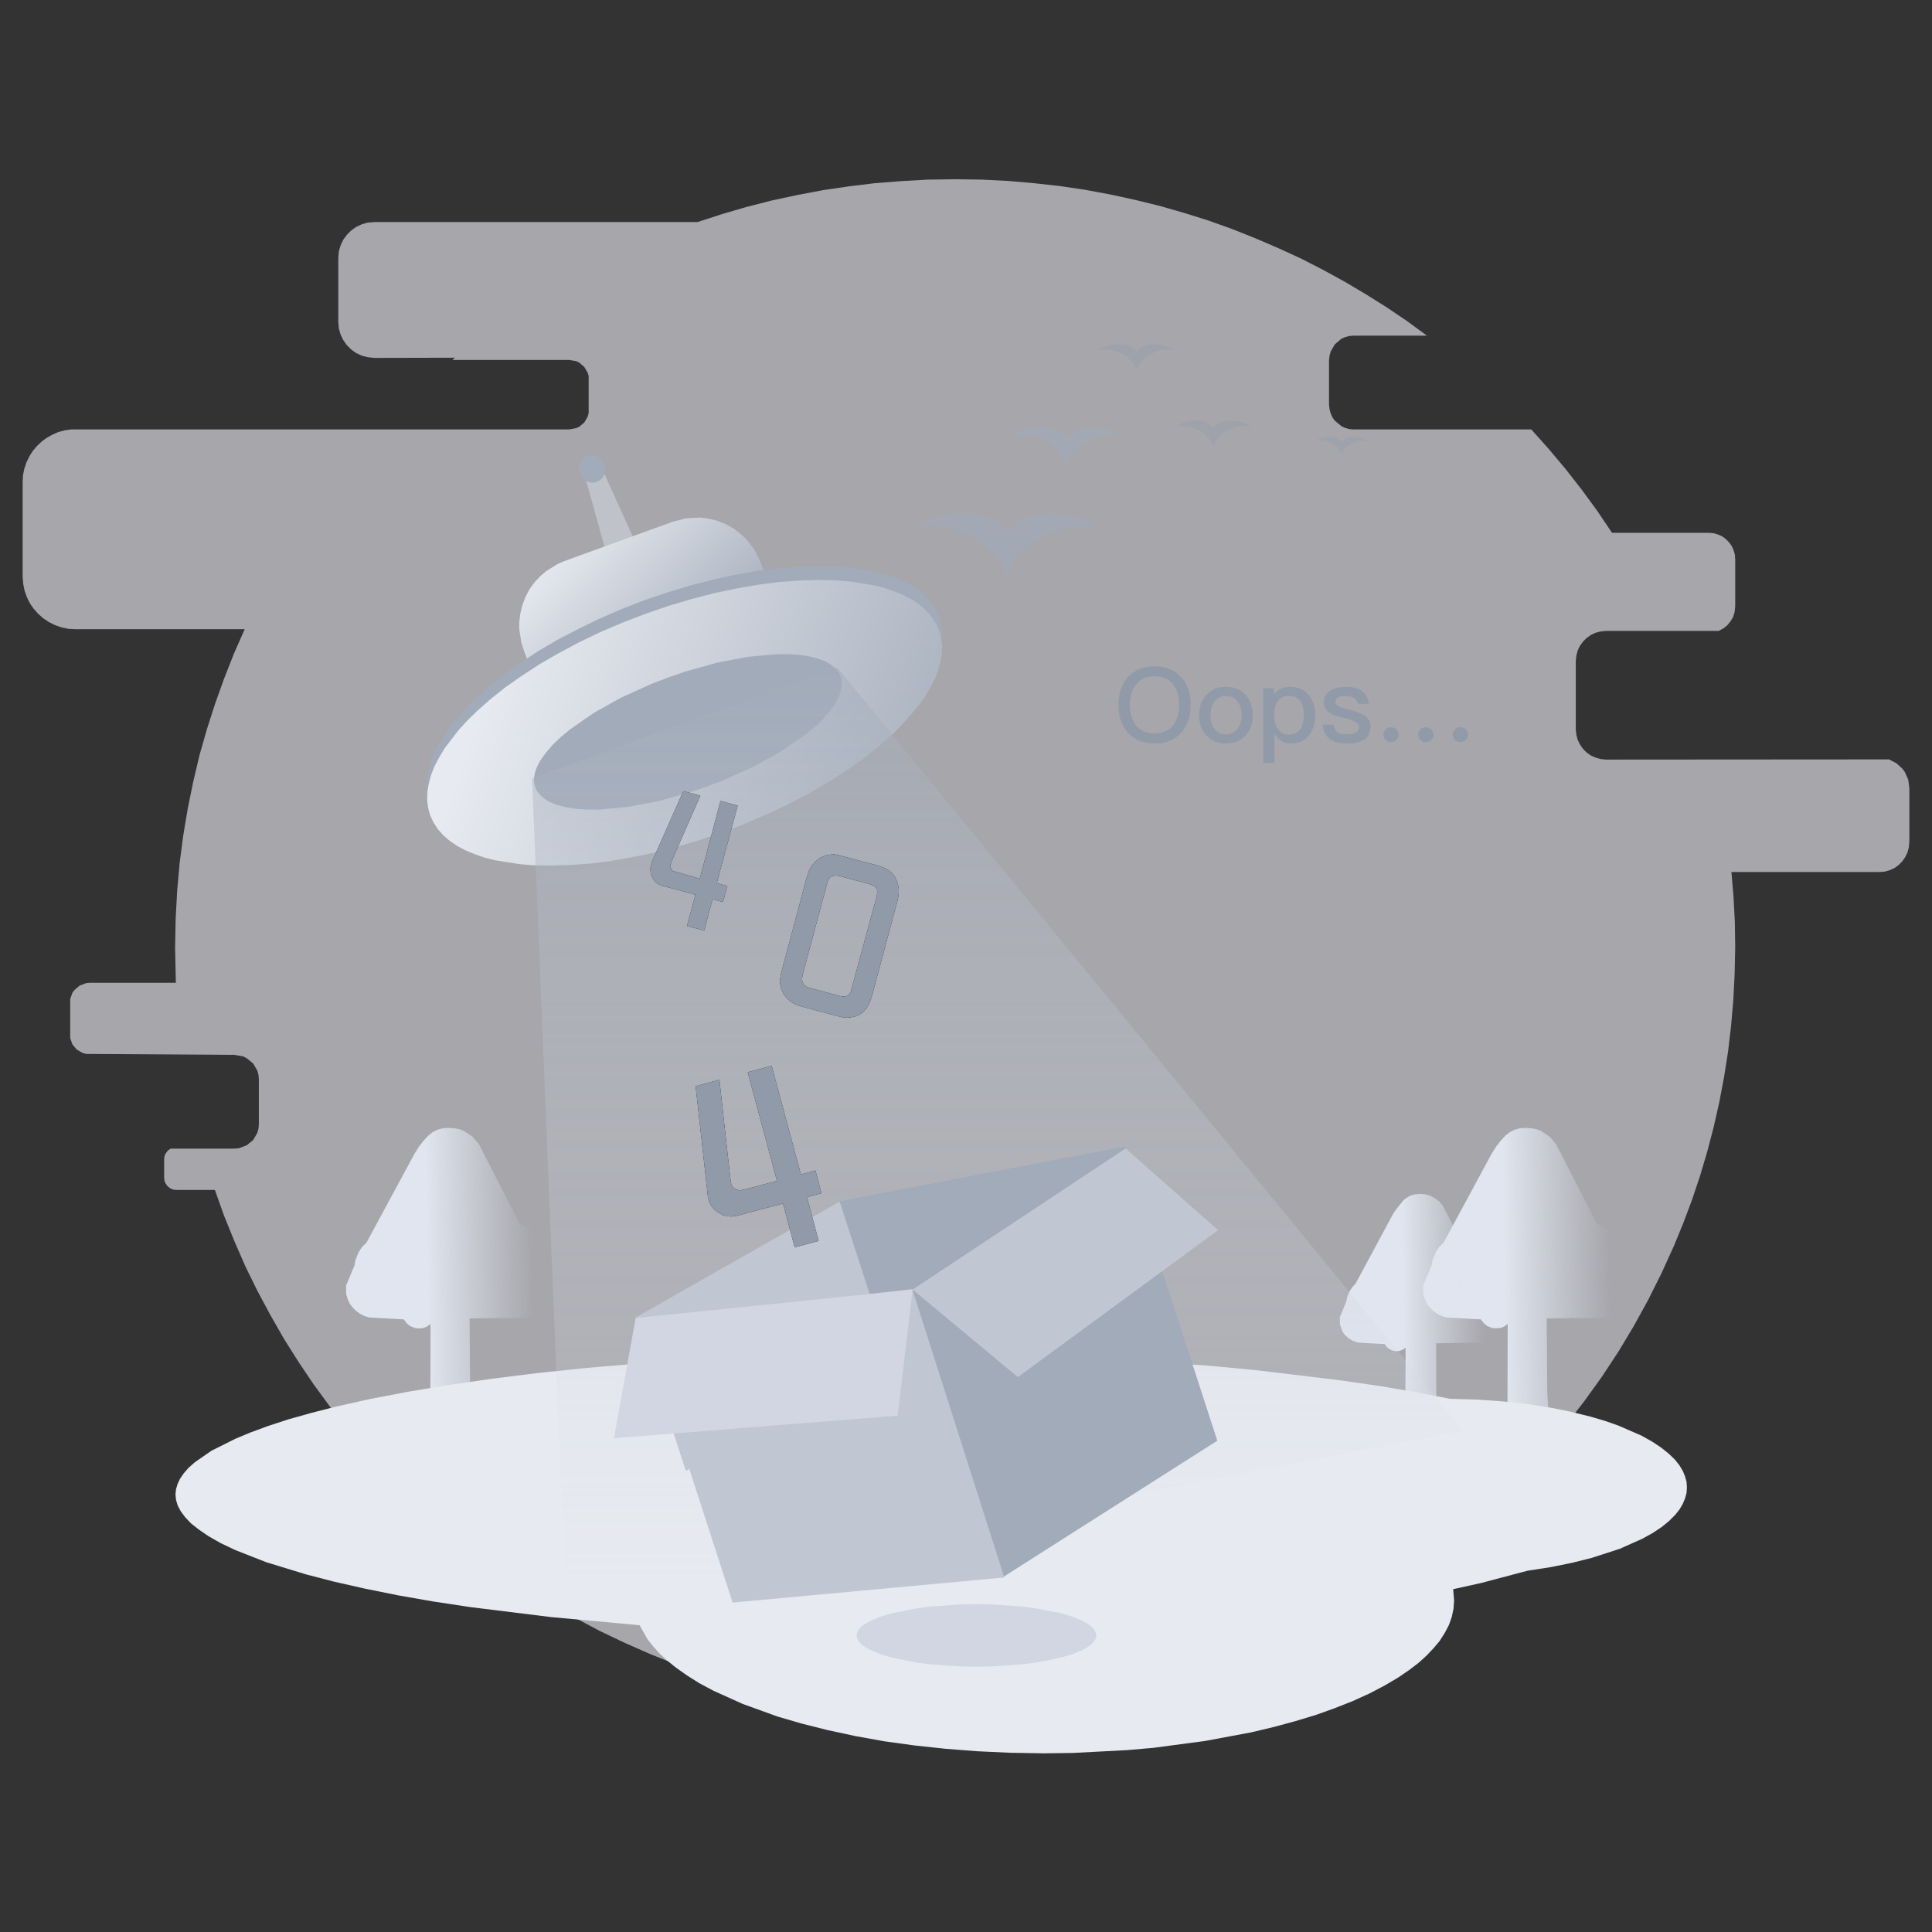 <?xml version="1.0" standalone="no"?><!DOCTYPE svg PUBLIC "-//W3C//DTD SVG 1.1//EN" "http://www.w3.org/Graphics/SVG/1.1/DTD/svg11.dtd"><svg height="1024" node-id="1" sillyvg="true" template-height="1024" template-width="1024" version="1.1" viewBox="0 0 1024 1024" width="1024" xmlns="http://www.w3.org/2000/svg" xmlns:xlink="http://www.w3.org/1999/xlink"><rect x="0" y="0" width="1024" height="1024" fill="#333333" stroke="none"/><defs node-id="70"><linearGradient gradientUnits="objectBoundingBox" id="linearGradient1" node-id="72" spreadMethod="pad" x1="0.925" x2="0.408" y1="0.988" y2="1"><stop offset="0" stop-color="#e0e5ef" stop-opacity="0"></stop><stop offset="1" stop-color="#e0e5ef"></stop></linearGradient><linearGradient gradientUnits="objectBoundingBox" id="linearGradient-1" node-id="5" spreadMethod="pad" x1="0.925" x2="0.408" y1="0.988" y2="1"><stop offset="0" stop-color="#e0e5ef" stop-opacity="0"></stop><stop offset="1" stop-color="#e0e5ef"></stop></linearGradient><linearGradient gradientUnits="objectBoundingBox" id="linearGradient-2" node-id="8" spreadMethod="pad" x1="0.92" x2="0.409" y1="0.988" y2="1"><stop offset="0" stop-color="#e0e5ef" stop-opacity="0"></stop><stop offset="1" stop-color="#e0e5ef"></stop></linearGradient><linearGradient gradientUnits="objectBoundingBox" id="linearGradient-3" node-id="11" spreadMethod="pad" x1="0.796" x2="0.303" y1="0.409" y2="-0.085"><stop offset="0" stop-color="#a2abb9"></stop><stop offset="1" stop-color="#e7eaf0"></stop></linearGradient><linearGradient gradientUnits="objectBoundingBox" id="linearGradient-4" node-id="14" spreadMethod="pad" x1="1.125" x2="0.116" y1="0.592" y2="0.393"><stop offset="0" stop-color="#a2abb9"></stop><stop offset="1" stop-color="#e7eaf0"></stop><stop offset="1" stop-color="#e7eaf0"></stop></linearGradient><linearGradient gradientUnits="objectBoundingBox" id="linearGradient-5" node-id="18" spreadMethod="pad" x1="0.5" x2="0.5" y1="1" y2="0"><stop offset="0" stop-color="#e8ebf1" stop-opacity="0.238"></stop><stop offset="1" stop-color="#a2abb9"></stop></linearGradient></defs><g node-id="201"><g node-id="202"><path d="M 506.20 95.00 L 520.40 95.20 L 534.30 95.90 L 548.10 97.10 L 561.70 98.60 L 575.20 100.60 L 588.60 103.10 L 601.90 106.00 L 614.90 109.20 L 627.80 112.90 L 640.50 116.90 L 653.10 121.40 L 665.40 126.30 L 677.50 131.50 L 689.50 137.00 L 701.20 143.00 L 712.70 149.30 L 724.00 156.00 L 735.00 162.90 L 745.80 170.20 L 756.30 177.90 L 717.40 177.90 L 715.10 178.10 L 712.90 178.70 L 710.90 179.60 L 707.50 182.50 L 705.30 186.30 L 704.70 188.50 L 704.40 190.90 L 704.40 214.60 L 704.70 217.00 L 705.30 219.10 L 706.20 221.20 L 707.50 223.00 L 710.90 225.80 L 712.90 226.80 L 715.10 227.40 L 717.40 227.60 L 811.60 227.60 L 820.90 238.00 L 829.80 248.60 L 838.40 259.60 L 846.60 270.80 L 854.40 282.40 L 905.70 282.40 L 908.20 282.60 L 910.60 283.30 L 912.80 284.30 L 914.70 285.70 L 916.40 287.40 L 917.80 289.30 L 918.80 291.50 L 919.50 293.90 L 919.70 296.40 L 919.70 321.40 L 919.40 324.30 L 918.60 327.00 L 917.20 329.30 L 915.50 331.40 L 913.40 333.10 L 910.90 334.40 L 851.20 334.40 L 848.30 334.70 L 845.60 335.40 L 843.10 336.60 L 840.90 338.20 L 839.00 340.10 L 837.40 342.30 L 836.20 344.80 L 835.50 347.50 L 835.20 350.40 L 835.20 386.60 L 835.50 389.50 L 836.20 392.10 L 837.40 394.60 L 839.00 396.90 L 840.90 398.80 L 843.10 400.40 L 845.60 401.50 L 848.30 402.30 L 851.20 402.60 L 1001.20 402.50 L 1005.10 404.50 L 1008.30 407.40 L 1009.60 409.20 L 1011.40 413.20 L 1012.00 417.70 L 1012.00 446.20 L 1011.70 449.20 L 1011.00 451.80 L 1009.80 454.30 L 1008.20 456.60 L 1006.30 458.50 L 1004.10 460.10 L 1001.60 461.20 L 998.90 462.00 L 996.00 462.20 L 917.70 462.20 L 918.80 475.30 L 919.50 488.60 L 919.70 502.00 L 919.40 516.10 L 918.70 530.10 L 917.50 543.80 L 915.90 557.40 L 913.80 570.80 L 911.30 584.00 L 908.30 597.30 L 904.90 610.30 L 901.10 623.10 L 896.90 635.70 L 892.20 648.20 L 887.20 660.40 L 880.60 674.90 L 873.50 689.10 L 865.90 702.90 L 857.80 716.40 L 849.10 729.60 L 839.90 742.40 L 830.30 754.80 L 820.20 766.90 L 809.60 778.50 L 798.60 789.80 L 787.10 800.60 L 775.30 811.00 L 763.10 820.90 L 750.50 830.40 L 737.40 839.50 L 724.00 848.00 L 710.30 856.00 L 696.30 863.50 L 681.90 870.50 L 667.20 877.00 L 652.20 882.90 L 637.00 888.20 L 621.50 893.00 L 605.70 897.10 L 589.60 900.70 L 576.10 903.20 L 562.50 905.30 L 548.70 906.90 L 534.70 908.00 L 520.60 908.70 L 506.20 909.00 L 490.50 908.70 L 475.00 907.90 L 459.80 906.50 L 444.70 904.50 L 429.90 902.10 L 415.00 899.10 L 400.40 895.50 L 386.10 891.60 L 372.00 887.10 L 358.10 882.10 L 344.40 876.60 L 331.00 870.70 L 317.80 864.40 L 305.00 857.60 L 292.40 850.40 L 280.00 842.70 L 267.90 834.60 L 256.20 826.20 L 244.80 817.40 L 233.80 808.10 L 223.00 798.50 L 212.60 788.50 L 202.60 778.20 L 192.90 767.60 L 183.60 756.60 L 174.70 745.30 L 166.20 733.70 L 158.20 721.80 L 150.50 709.60 L 143.30 697.00 L 136.50 684.30 L 130.10 671.30 L 124.30 658.00 L 118.80 644.50 L 113.90 630.70 L 93.50 630.70 L 91.70 630.50 L 90.20 629.80 L 88.90 628.80 L 87.90 627.50 L 87.20 626.00 L 87.00 624.20 L 87.00 614.50 L 87.20 612.70 L 87.90 611.20 L 89.00 609.80 L 90.40 608.80 L 124.20 608.80 L 126.60 608.60 L 130.80 607.00 L 134.20 604.20 L 136.40 600.40 L 137.00 598.20 L 137.20 595.80 L 137.20 572.10 L 137.00 569.70 L 136.40 567.50 L 134.20 563.70 L 130.80 560.90 L 128.80 559.90 L 124.20 559.10 L 45.60 558.60 L 43.80 558.10 L 40.70 556.30 L 38.40 553.60 L 37.20 550.20 L 37.20 529.50 L 38.40 526.10 L 39.50 524.70 L 42.20 522.40 L 45.60 521.10 L 47.50 520.90 L 93.20 520.90 L 92.80 502.00 L 93.10 487.00 L 93.90 472.10 L 95.20 457.50 L 97.10 443.00 L 99.50 428.60 L 102.40 414.40 L 105.70 400.40 L 109.60 386.70 L 114.00 373.00 L 118.80 359.60 L 124.00 346.40 L 129.70 333.50 L 40.00 333.50 L 36.20 333.30 L 32.50 332.50 L 29.10 331.30 L 25.90 329.70 L 22.90 327.70 L 20.20 325.30 L 17.80 322.60 L 15.80 319.70 L 14.20 316.40 L 13.00 313.00 L 12.30 309.40 L 12.00 305.50 L 12.00 255.50 L 12.20 251.80 L 12.90 248.40 L 14.00 245.10 L 15.50 242.00 L 17.30 239.10 L 19.50 236.50 L 22.00 234.10 L 24.70 232.10 L 27.70 230.40 L 30.90 229.00 L 34.20 228.10 L 37.80 227.60 L 301.70 227.60 L 305.40 226.90 L 307.00 226.20 L 309.70 223.90 L 311.50 220.80 L 312.00 219.00 L 312.00 199.30 L 311.50 197.60 L 309.70 194.50 L 307.00 192.20 L 305.40 191.40 L 301.70 190.80 L 239.80 190.80 L 241.10 189.60 L 198.30 189.70 L 194.80 189.30 L 191.70 188.50 L 188.70 187.10 L 186.10 185.20 L 183.80 182.90 L 181.90 180.20 L 180.50 177.30 L 179.60 174.10 L 179.30 170.70 L 179.30 136.70 L 179.60 133.20 L 180.50 130.10 L 181.90 127.10 L 183.80 124.50 L 186.10 122.20 L 188.70 120.30 L 191.70 118.90 L 194.80 118.00 L 198.30 117.70 L 369.70 117.70 L 382.60 113.50 L 395.60 109.70 L 408.90 106.30 L 422.40 103.40 L 436.10 100.80 L 449.70 98.80 L 463.60 97.10 L 477.60 96.00 L 491.80 95.20 L 506.20 95.00 Z" fill="#f3f3fa" fill-opacity="0.602" fill-rule="evenodd" group-id="1,2" id="背景" node-id="26" stroke="none" target-height="814" target-width="1000" target-x="12" target-y="95"></path></g><g node-id="203"><path d="M 290.10 677.70 L 291.90 685.10 L 291.60 688.00 L 290.80 690.70 L 289.50 693.10 L 287.70 695.20 L 285.60 696.90 L 283.20 698.20 L 277.20 698.50 L 248.90 698.80 L 249.20 737.80 L 250.50 759.80 L 227.30 759.80 L 228.10 743.40 L 228.20 701.70 L 226.30 703.10 L 224.30 703.90 L 222.10 704.10 L 220.30 704.00 L 217.30 702.80 L 215.50 701.30 L 214.00 699.30 L 195.70 698.30 L 193.10 697.50 L 190.80 696.30 L 188.70 694.80 L 186.80 692.90 L 185.30 690.80 L 184.20 688.40 L 183.50 685.90 L 183.40 681.40 L 188.00 670.40 L 188.30 668.10 L 190.00 663.80 L 191.90 660.90 L 194.30 658.50 L 219.70 611.50 L 222.00 607.80 L 224.50 604.60 L 227.10 601.80 L 229.30 600.10 L 231.80 598.80 L 234.70 598.00 L 237.90 597.80 L 240.80 598.00 L 243.50 598.50 L 246.00 599.50 L 250.50 602.50 L 253.90 606.50 L 275.60 648.80 L 278.20 649.90 L 280.60 651.40 L 282.70 653.30 L 284.70 655.50 L 286.20 658.10 L 287.30 660.70 L 288.00 663.60 L 288.20 666.70 L 287.40 672.20 L 290.10 677.70 Z" fill="url(#linearGradient1)" fill-rule="nonzero" group-id="1,3" id="路径" node-id="28" stroke="none" target-height="162" target-width="108.5" target-x="183.4" target-y="597.8"></path><path d="M 861.10 677.70 L 862.80 685.10 L 862.60 688.00 L 861.70 690.70 L 860.40 693.10 L 858.60 695.20 L 856.50 696.90 L 854.10 698.20 L 848.10 698.50 L 819.80 698.80 L 820.10 737.80 L 821.40 759.80 L 798.20 759.80 L 799.00 743.40 L 799.10 701.70 L 797.20 703.10 L 795.20 703.90 L 791.20 704.00 L 788.20 702.80 L 786.40 701.30 L 784.90 699.30 L 766.60 698.30 L 764.00 697.50 L 761.70 696.30 L 759.60 694.80 L 757.70 692.90 L 756.20 690.80 L 755.10 688.40 L 754.40 685.90 L 754.30 681.40 L 758.90 670.40 L 759.20 668.10 L 760.90 663.80 L 762.80 660.90 L 765.20 658.50 L 790.60 611.50 L 792.90 607.80 L 795.40 604.60 L 798.00 601.80 L 800.20 600.10 L 802.70 598.80 L 805.60 598.00 L 808.80 597.80 L 811.70 598.00 L 814.40 598.50 L 816.90 599.50 L 821.40 602.50 L 824.80 606.50 L 846.50 648.80 L 849.10 649.90 L 851.50 651.40 L 853.60 653.30 L 855.60 655.50 L 857.10 658.10 L 858.20 660.70 L 858.90 663.60 L 859.10 666.70 L 858.30 672.20 L 861.10 677.70 Z" fill="url(#linearGradient-1)" fill-rule="nonzero" group-id="1,3" id="路径" node-id="29" stroke="none" target-height="162" target-width="108.5" target-x="754.3" target-y="597.8"></path><path d="M 793.30 695.40 L 794.70 701.20 L 794.50 703.50 L 793.80 705.60 L 792.80 707.50 L 791.40 709.10 L 787.90 711.50 L 761.20 712.00 L 761.30 742.50 L 762.40 759.80 L 744.30 759.80 L 744.90 747.00 L 745.00 714.30 L 743.50 715.30 L 741.90 716.00 L 740.20 716.20 L 738.20 715.90 L 736.50 715.10 L 735.10 714.00 L 733.90 712.40 L 719.70 711.60 L 717.10 710.70 L 714.80 709.30 L 712.70 707.40 L 711.50 705.70 L 710.20 701.90 L 710.10 698.30 L 713.60 689.70 L 714.20 687.00 L 715.20 684.50 L 716.70 682.30 L 718.50 680.30 L 738.30 643.50 L 740.20 640.70 L 744.10 635.90 L 745.90 634.60 L 747.80 633.60 L 750.00 633.00 L 752.60 632.80 L 755.50 633.00 L 758.20 633.80 L 760.70 635.20 L 762.90 636.90 L 764.70 639.00 L 782.00 672.70 L 784.60 674.00 L 787.00 675.80 L 789.00 678.10 L 790.20 680.00 L 791.60 684.40 L 791.80 686.80 L 791.20 691.10 L 793.30 695.40 Z" fill="url(#linearGradient-2)" fill-rule="nonzero" group-id="1,3" id="路径" node-id="30" stroke="none" target-height="127" target-width="84.6" target-x="710.1" target-y="632.8"></path></g><path d="M 482.50 717.50 L 510.90 717.70 L 564.90 719.10 L 591.50 720.40 L 641.20 723.90 L 665.50 726.20 L 709.70 731.50 L 731.10 734.60 L 750.60 737.90 L 768.50 741.40 L 782.50 741.80 L 795.70 742.70 L 808.30 744.00 L 820.80 745.90 L 832.30 748.20 L 842.80 750.80 L 850.70 753.10 L 857.80 755.60 L 870.00 760.90 L 875.70 764.10 L 880.50 767.30 L 884.50 770.50 L 887.80 773.70 L 890.10 776.60 L 891.90 779.60 L 893.10 782.50 L 893.90 785.40 L 894.10 788.40 L 893.90 791.30 L 893.10 794.20 L 891.90 797.10 L 890.20 800.00 L 887.90 802.90 L 884.70 806.10 L 880.80 809.30 L 876.00 812.50 L 870.40 815.60 L 858.50 820.90 L 843.70 825.70 L 833.30 828.30 L 822.00 830.60 L 809.70 832.50 L 784.70 839.10 L 770.20 842.30 L 770.70 848.20 L 770.40 852.60 L 769.50 856.90 L 768.00 861.20 L 765.80 865.40 L 763.00 869.80 L 759.80 873.60 L 756.10 877.50 L 751.80 881.40 L 746.80 885.20 L 741.10 889.10 L 734.00 893.30 L 726.00 897.50 L 717.00 901.60 L 707.10 905.50 L 697.30 909.00 L 686.70 912.20 L 675.30 915.30 L 663.10 918.20 L 638.40 922.80 L 611.20 926.40 L 597.40 927.60 L 568.60 929.10 L 553.40 929.30 L 535.40 929.00 L 518.00 928.20 L 501.20 926.90 L 484.50 925.10 L 468.60 922.90 L 453.60 920.20 L 438.70 917.00 L 424.80 913.50 L 412.10 909.80 L 393.60 903.10 L 378.10 896.10 L 370.60 892.10 L 364.10 888.00 L 358.30 883.90 L 353.20 879.80 L 349.30 876.10 L 346.00 872.40 L 343.10 868.70 L 339.00 861.40 L 292.20 857.10 L 249.30 851.80 L 229.50 848.80 L 211.20 845.60 L 192.90 841.90 L 176.60 838.20 L 162.00 834.40 L 141.10 828.00 L 124.80 821.60 L 117.00 817.90 L 110.50 814.20 L 105.40 810.70 L 101.20 807.40 L 98.10 804.10 L 95.80 801.00 L 94.20 798.00 L 93.30 795.00 L 93.00 792.10 L 93.30 789.30 L 94.10 786.60 L 95.40 783.80 L 97.30 781.00 L 99.90 778.00 L 103.30 775.00 L 112.10 768.90 L 124.70 762.60 L 132.60 759.30 L 142.10 755.80 L 152.80 752.30 L 164.90 748.90 L 178.60 745.40 L 196.60 741.40 L 216.60 737.60 L 238.90 733.90 L 261.20 730.70 L 285.30 727.70 L 311.20 725.00 L 337.20 722.80 L 364.50 721.00 L 393.20 719.40 L 422.00 718.40 L 451.70 717.70 L 482.50 717.50 Z" fill="#e7eaf0" fill-rule="evenodd" group-id="1" id="形状结合" node-id="31" stroke="none" target-height="211.8" target-width="801.1" target-x="93" target-y="717.5"></path><g node-id="204"><g node-id="210"><path d="M 309.40 250.10 L 318.40 246.90 L 343.80 302.90 L 325.90 309.50 Z" fill="#bfc3c9" fill-rule="nonzero" group-id="1,4,10" id="路径" node-id="34" stroke="none" target-height="62.6" target-width="34.4" target-x="309.4" target-y="246.9"></path><path d="M 299.10 297.40 L 356.60 276.50 L 363.80 274.70 L 370.90 274.30 L 375.60 274.90 L 380.10 276.00 L 384.40 277.70 L 388.50 279.90 L 392.20 282.70 L 395.70 285.90 L 400.00 291.50 L 403.20 298.20 L 427.30 364.50 L 429.10 371.70 L 429.50 378.80 L 428.90 383.50 L 427.80 388.00 L 426.10 392.30 L 423.90 396.40 L 421.20 400.10 L 417.90 403.60 L 412.30 407.90 L 409.10 409.60 L 348.10 432.00 L 340.90 433.80 L 333.80 434.20 L 329.10 433.60 L 324.60 432.50 L 320.30 430.80 L 316.20 428.60 L 312.50 425.80 L 309.00 422.60 L 304.70 417.00 L 301.50 410.30 L 277.40 344.00 L 276.30 340.40 L 275.20 333.30 L 275.20 329.70 L 275.80 325.10 L 276.90 320.60 L 278.60 316.20 L 280.80 312.10 L 283.50 308.40 L 286.80 305.00 L 289.50 302.70 L 295.60 298.90 L 299.10 297.40 Z" fill="url(#linearGradient-3)" fill-rule="nonzero" group-id="1,4,10" id="矩形" node-id="35" stroke="none" target-height="159.9" target-width="154.3" target-x="275.2" target-y="274.3"></path><path d="M 497.70 326.70 L 498.80 330.70 L 499.30 334.80 L 499.20 339.20 L 498.40 343.70 L 497.20 348.10 L 495.40 352.70 L 492.90 357.50 L 489.90 362.50 L 486.50 367.10 L 478.10 376.80 L 473.00 381.80 L 466.00 388.10 L 458.00 394.40 L 449.00 400.80 L 439.80 406.70 L 429.80 412.60 L 418.90 418.30 L 407.90 423.60 L 396.20 428.60 L 383.80 433.40 L 371.30 437.70 L 359.10 441.30 L 347.30 444.40 L 335.30 447.00 L 323.80 448.90 L 312.90 450.30 L 302.00 451.20 L 291.80 451.50 L 282.40 451.20 L 275.20 450.60 L 262.60 448.60 L 257.00 447.20 L 251.50 445.40 L 246.50 443.30 L 242.20 440.90 L 238.40 438.40 L 234.90 435.40 L 232.10 432.10 L 229.80 428.60 L 228.00 424.80 L 226.90 420.80 L 226.40 416.60 L 226.50 412.30 L 227.30 407.70 L 228.50 403.30 L 230.30 398.80 L 232.80 394.00 L 235.80 389.00 L 239.20 384.30 L 247.60 374.70 L 252.70 369.60 L 259.70 363.40 L 267.70 357.10 L 276.70 350.70 L 285.90 344.70 L 295.90 338.90 L 306.80 333.20 L 317.80 327.90 L 329.50 322.80 L 341.90 318.00 L 354.40 313.80 L 366.60 310.10 L 378.40 307.10 L 390.40 304.50 L 401.90 302.50 L 412.80 301.20 L 423.70 300.30 L 433.90 300.00 L 443.30 300.20 L 450.50 300.80 L 463.10 302.80 L 468.70 304.20 L 474.20 306.10 L 479.20 308.20 L 483.50 310.50 L 487.30 313.10 L 490.80 316.10 L 493.60 319.40 L 495.90 322.90 L 497.70 326.70 Z" fill="#a2abb9" fill-rule="nonzero" group-id="1,4,10" id="椭圆形" node-id="36" stroke="none" target-height="151.5" target-width="272.9" target-x="226.4" target-y="300"></path><path d="M 497.70 334.00 L 498.80 338.00 L 499.30 342.20 L 499.20 346.50 L 498.40 351.10 L 497.20 355.50 L 495.40 360.10 L 492.90 364.80 L 489.90 369.80 L 486.50 374.50 L 478.10 384.10 L 473.00 389.20 L 466.00 395.40 L 458.00 401.80 L 449.00 408.10 L 439.80 414.10 L 429.80 419.90 L 418.90 425.70 L 407.90 431.00 L 396.20 436.00 L 383.80 440.80 L 371.30 445.10 L 359.10 448.70 L 347.30 451.80 L 335.30 454.30 L 323.80 456.30 L 312.90 457.70 L 302.00 458.50 L 291.80 458.80 L 282.40 458.60 L 275.20 458.00 L 262.60 456.00 L 257.00 454.60 L 251.50 452.70 L 246.50 450.60 L 242.20 448.30 L 238.40 445.70 L 234.90 442.70 L 232.10 439.50 L 229.80 436.00 L 228.00 432.20 L 226.90 428.10 L 226.40 424.00 L 226.50 419.70 L 227.30 415.10 L 228.50 410.70 L 230.30 406.10 L 232.80 401.40 L 235.80 396.40 L 243.10 386.90 L 247.60 382.00 L 252.70 377.00 L 259.70 370.80 L 267.70 364.40 L 276.70 358.10 L 285.90 352.10 L 295.90 346.30 L 306.80 340.50 L 317.80 335.20 L 329.50 330.20 L 341.90 325.40 L 354.40 321.10 L 366.60 317.50 L 378.40 314.40 L 390.40 311.90 L 401.90 309.90 L 412.80 308.50 L 423.70 307.70 L 433.90 307.40 L 443.30 307.60 L 450.50 308.20 L 463.10 310.20 L 468.70 311.60 L 474.20 313.50 L 479.20 315.60 L 483.50 317.90 L 487.30 320.40 L 490.80 323.50 L 493.60 326.70 L 495.90 330.20 L 497.70 334.00 Z" fill="url(#linearGradient-4)" fill-rule="nonzero" group-id="1,4,10" id="椭圆形备份" node-id="37" stroke="none" target-height="151.4" target-width="272.9" target-x="226.4" target-y="307.4"></path><path d="M 445.50 358.50 L 446.10 360.90 L 446.10 363.40 L 445.70 366.10 L 444.70 369.10 L 442.80 372.80 L 439.90 376.80 L 436.10 381.20 L 431.90 385.20 L 426.80 389.40 L 414.70 397.80 L 400.10 406.00 L 384.00 413.30 L 375.10 416.70 L 366.10 419.80 L 349.00 424.60 L 332.60 427.70 L 317.90 429.10 L 311.30 429.10 L 305.50 428.70 L 299.70 427.80 L 295.00 426.60 L 291.20 425.00 L 288.50 423.30 L 286.40 421.50 L 284.80 419.50 L 283.70 417.30 L 283.10 415.00 L 283.10 412.40 L 283.50 409.70 L 284.50 406.70 L 286.40 403.00 L 289.30 399.00 L 293.10 394.60 L 297.30 390.60 L 302.40 386.40 L 314.50 378.00 L 329.10 369.80 L 345.20 362.50 L 354.10 359.10 L 363.10 356.00 L 380.20 351.20 L 396.60 348.10 L 411.30 346.80 L 417.90 346.70 L 423.70 347.10 L 429.50 348.00 L 434.20 349.30 L 438.00 350.80 L 440.70 352.50 L 442.80 354.30 L 444.40 356.30 L 445.50 358.50 Z" fill="#a2abb9" fill-rule="nonzero" group-id="1,4,10" id="椭圆形" node-id="38" stroke="none" target-height="82.4" target-width="163" target-x="283.1" target-y="346.7"></path><g node-id="222"><path d="M 282.00 412.50 L 443.70 353.70 L 775.50 758.30 L 299.90 850.20 Z" fill="url(#linearGradient-5)" fill-opacity="0.5" fill-rule="nonzero" group-id="1,4,10,22" id="路径" node-id="39" stroke="none" target-height="496.5" target-width="493.5" target-x="282" target-y="353.7"></path></g><path d="M 320.30 246.20 L 320.80 248.10 L 320.70 250.00 L 320.20 251.70 L 319.30 253.30 L 318.00 254.50 L 316.40 255.40 L 314.60 255.80 L 312.80 255.70 L 311.10 255.10 L 309.50 254.00 L 308.30 252.60 L 307.40 250.90 L 307.00 248.90 L 307.00 247.00 L 307.50 245.30 L 308.40 243.70 L 309.70 242.50 L 311.30 241.60 L 313.20 241.20 L 315.00 241.30 L 316.70 241.90 L 318.20 243.00 L 319.40 244.40 L 320.30 246.20 Z" fill="#a2abb9" fill-rule="nonzero" group-id="1,4,10" id="椭圆形" node-id="40" stroke="none" target-height="14.6" target-width="13.8" target-x="307" target-y="241.2"></path></g><path d="M 581.10 866.80 L 580.80 868.40 L 579.90 869.90 L 578.40 871.60 L 576.10 873.30 L 572.70 875.00 L 568.20 876.80 L 562.50 878.50 L 549.90 881.10 L 542.30 882.10 L 526.40 883.20 L 517.50 883.40 L 508.70 883.20 L 492.80 882.10 L 485.10 881.10 L 472.60 878.50 L 466.80 876.80 L 462.40 875.00 L 459.00 873.30 L 456.60 871.60 L 455.10 869.90 L 454.30 868.40 L 454.00 866.80 L 454.30 865.30 L 455.10 863.70 L 456.60 862.10 L 459.00 860.40 L 462.40 858.60 L 466.80 856.80 L 472.60 855.10 L 485.10 852.60 L 492.80 851.50 L 508.70 850.40 L 517.50 850.20 L 526.40 850.40 L 542.30 851.50 L 549.90 852.60 L 562.50 855.10 L 568.20 856.80 L 572.70 858.60 L 576.10 860.40 L 578.40 862.10 L 579.90 863.70 L 580.80 865.30 L 581.10 866.80 Z" fill="#d1d6e2" fill-rule="nonzero" group-id="1,4" id="椭圆形" node-id="41" stroke="none" target-height="33.2" target-width="127.1" target-x="454" target-y="850.2"></path><g node-id="211"><path d="M 533.80 305.10 L 532.30 301.40 L 530.50 298.10 L 526.00 292.30 L 522.40 288.90 L 518.40 286.10 L 514.10 283.70 L 509.50 281.70 L 504.80 280.20 L 499.90 279.20 L 495.00 278.70 L 490.10 278.60 L 485.20 279.10 L 488.90 277.10 L 492.90 275.30 L 497.30 273.80 L 501.70 272.80 L 506.20 272.10 L 510.70 271.90 L 515.20 272.10 L 519.50 272.90 L 523.50 274.10 L 526.40 275.50 L 529.10 277.10 L 531.50 279.10 L 533.80 281.60 L 536.00 279.20 L 538.40 277.30 L 541.10 275.60 L 544.00 274.30 L 548.10 273.10 L 552.40 272.30 L 556.90 272.10 L 561.40 272.30 L 565.90 272.90 L 570.30 274.00 L 574.70 275.40 L 578.60 277.20 L 582.30 279.20 L 577.50 278.80 L 572.60 278.80 L 567.60 279.40 L 562.70 280.40 L 558.00 281.90 L 553.50 283.90 L 549.10 286.30 L 545.20 289.10 L 541.60 292.50 L 537.10 298.20 L 533.80 305.10 Z" fill="#a2abb9" fill-opacity="0.65" fill-rule="nonzero" group-id="1,4,11" id="路径" node-id="42" stroke="none" target-height="33.2" target-width="97.1" target-x="485.2" target-y="271.9"></path></g><g node-id="212"><path d="M 565.20 245.90 L 564.00 243.10 L 562.50 240.60 L 560.70 238.40 L 556.20 234.70 L 553.70 233.30 L 548.20 231.30 L 545.30 230.70 L 542.40 230.40 L 536.70 230.60 L 540.00 228.90 L 543.80 227.50 L 547.70 226.70 L 551.70 226.40 L 554.30 226.50 L 559.20 227.70 L 561.50 228.80 L 563.50 230.20 L 565.30 232.10 L 567.00 230.30 L 569.00 228.90 L 571.30 227.80 L 576.20 226.60 L 578.90 226.50 L 582.80 226.80 L 586.80 227.60 L 590.50 228.90 L 593.80 230.70 L 588.10 230.50 L 585.20 230.80 L 582.30 231.40 L 576.90 233.40 L 574.30 234.80 L 569.90 238.50 L 568.00 240.70 L 566.50 243.10 L 565.20 245.90 Z" fill="#a2abb9" fill-opacity="0.65" fill-rule="nonzero" group-id="1,4,12" id="路径" node-id="43" stroke="none" target-height="19.5" target-width="57.1" target-x="536.7" target-y="226.4"></path></g><g node-id="213"><path d="M 643.00 236.30 L 641.80 233.80 L 640.30 231.60 L 638.40 229.70 L 636.20 228.20 L 631.20 226.20 L 628.50 225.70 L 623.20 225.70 L 627.50 223.80 L 632.40 222.80 L 637.20 223.20 L 639.40 223.90 L 641.30 225.10 L 643.00 226.70 L 644.70 225.20 L 646.60 224.00 L 648.90 223.30 L 651.20 222.90 L 656.10 223.20 L 660.80 224.70 L 662.80 225.80 L 657.50 225.70 L 654.90 226.30 L 649.90 228.30 L 647.70 229.80 L 645.80 231.70 L 644.20 233.80 L 643.00 236.30 Z" fill="#909aa9" fill-opacity="0.35" fill-rule="nonzero" group-id="1,4,13" id="路径" node-id="44" stroke="none" target-height="13.5" target-width="39.6" target-x="623.2" target-y="222.8"></path></g><g node-id="214"><path d="M 602.40 195.90 L 601.20 193.30 L 599.60 191.20 L 597.70 189.30 L 595.50 187.80 L 590.50 185.80 L 587.90 185.30 L 582.60 185.30 L 586.80 183.40 L 591.80 182.40 L 596.50 182.80 L 598.80 183.50 L 600.70 184.70 L 602.40 186.30 L 604.10 184.70 L 606.00 183.60 L 608.20 182.90 L 610.60 182.50 L 615.50 182.80 L 620.20 184.30 L 622.20 185.40 L 616.90 185.30 L 614.20 185.90 L 609.20 187.90 L 607.00 189.40 L 605.10 191.30 L 603.60 193.40 L 602.40 195.90 Z" fill="#909aa9" fill-opacity="0.35" fill-rule="nonzero" group-id="1,4,14" id="路径" node-id="45" stroke="none" target-height="13.5" target-width="39.6" target-x="582.6" target-y="182.4"></path></g><path d="M 711.10 240.90 L 709.20 237.60 L 707.80 236.30 L 705.50 234.80 L 702.90 233.80 L 700.10 233.40 L 697.30 233.50 L 699.50 232.50 L 702.00 231.70 L 704.60 231.50 L 707.00 231.80 L 708.60 232.30 L 711.10 234.20 L 713.60 232.30 L 715.10 231.80 L 717.60 231.50 L 720.20 231.80 L 722.60 232.50 L 724.80 233.60 L 722.10 233.50 L 719.30 233.90 L 716.60 234.90 L 714.30 236.40 L 713.00 237.60 L 711.10 240.90 Z" fill="#909aa9" fill-opacity="0.35" fill-rule="nonzero" group-id="1,4,15" id="路径" node-id="46" stroke="none" target-height="9.4" target-width="27.5" target-x="697.3" target-y="231.5"></path></g><g node-id="205"><path d="M 596.40 607.60 L 445.10 636.60 L 468.60 709.20 L 617.10 679.40 Z" fill="#a2abb9" fill-rule="nonzero" group-id="1,5" id="路径" node-id="48" stroke="none" target-height="101.6" target-width="172" target-x="445.1" target-y="607.6"></path><path d="M 337.10 698.20 L 445.00 636.90 L 471.50 718.50 L 363.50 779.60 Z" fill="#c0c7d2" fill-rule="nonzero" group-id="1,5" id="路径" node-id="49" stroke="none" target-height="142.7" target-width="134.4" target-x="337.1" target-y="636.9"></path><path d="M 481.90 684.30 L 595.90 611.80 L 645.20 763.60 L 531.30 836.10 Z" fill="#a2abb9" fill-rule="nonzero" group-id="1,5" id="路径" node-id="50" stroke="none" target-height="224.3" target-width="163.3" target-x="481.9" target-y="611.8"></path><path d="M 339.80 699.80 L 483.50 683.20 L 532.30 836.10 L 388.30 849.40 Z" fill="#c0c7d2" fill-rule="nonzero" group-id="1,5" id="路径" node-id="51" stroke="none" target-height="166.2" target-width="192.5" target-x="339.8" target-y="683.2"></path><path d="M 483.70 683.50 L 336.90 698.60 L 325.40 762.30 L 475.80 750.30 Z" fill="#d1d6e2" fill-rule="nonzero" group-id="1,5" id="路径" node-id="52" stroke="none" target-height="78.8" target-width="158.3" target-x="325.4" target-y="683.5"></path><path d="M 483.70 683.50 L 596.60 608.70 L 645.60 652.00 L 539.50 729.90 Z" fill="#c0c7d2" fill-rule="nonzero" group-id="1,5" id="路径" node-id="53" stroke="none" target-height="121.2" target-width="161.9" target-x="483.7" target-y="608.7"></path></g><g node-id="206"><g node-id="216"><path d="M 373.20 493.20 L 377.70 476.60 L 383.20 478.10 L 385.50 469.60 L 379.90 468.10 L 391.00 427.00 L 381.90 424.50 L 370.90 465.70 L 356.80 461.70 L 355.90 460.90 L 355.20 459.00 L 356.10 456.10 L 371.20 421.70 L 362.20 419.30 L 345.60 456.60 L 344.70 460.20 L 344.90 463.30 L 346.00 465.60 L 347.30 467.40 L 349.00 468.70 L 351.10 469.50 L 368.60 474.20 L 364.10 490.80 L 373.20 493.20 Z" fill="#131313" fill-rule="nonzero" group-id="1,6,16" node-id="170" stroke="none" target-height="73.9" target-width="46.3" target-x="344.7" target-y="419.3"></path></g><path d="M 373.20 493.20 L 377.70 476.60 L 383.20 478.10 L 385.50 469.60 L 379.90 468.10 L 391.00 427.00 L 381.90 424.50 L 370.90 465.70 L 356.80 461.70 L 355.90 460.90 L 355.20 459.00 L 356.10 456.10 L 371.20 421.70 L 362.20 419.30 L 345.60 456.60 L 344.70 460.20 L 344.90 463.30 L 346.00 465.60 L 347.30 467.40 L 349.00 468.70 L 351.10 469.50 L 368.60 474.20 L 364.10 490.80 L 373.20 493.20 Z" fill="#909aa9" fill-rule="nonzero" group-id="1,6,17" node-id="175" stroke="none" target-height="73.9" target-width="46.3" target-x="344.7" target-y="419.3"></path></g><g node-id="207"><g node-id="218"><path d="M 433.90 657.70 L 427.70 634.50 L 435.40 632.40 L 432.20 620.40 L 424.50 622.50 L 409.00 564.90 L 396.30 568.30 L 411.80 625.90 L 394.00 630.60 L 391.90 630.90 L 390.30 630.50 L 389.00 629.70 L 388.10 628.80 L 387.60 627.60 L 387.10 624.70 L 381.30 572.30 L 368.70 575.70 L 375.30 635.10 L 376.20 637.60 L 377.30 639.60 L 378.60 641.10 L 381.00 642.90 L 383.30 644.10 L 385.60 644.70 L 388.00 644.80 L 390.50 644.40 L 415.00 637.90 L 421.20 661.10 L 433.90 657.70 Z" fill="#131313" fill-rule="nonzero" group-id="1,7,18" node-id="182" stroke="none" target-height="96.2" target-width="66.7" target-x="368.7" target-y="564.9"></path></g><path d="M 433.90 657.70 L 427.70 634.50 L 435.40 632.40 L 432.20 620.40 L 424.50 622.50 L 409.00 564.90 L 396.30 568.30 L 411.80 625.90 L 394.00 630.60 L 391.90 630.90 L 390.30 630.50 L 389.00 629.70 L 388.10 628.80 L 387.60 627.60 L 387.10 624.70 L 381.30 572.30 L 368.70 575.70 L 375.30 635.10 L 376.20 637.60 L 377.30 639.60 L 378.60 641.10 L 381.00 642.90 L 383.30 644.10 L 385.60 644.70 L 388.00 644.80 L 390.50 644.40 L 415.00 637.90 L 421.20 661.10 L 433.90 657.70 Z" fill="#909aa9" fill-rule="nonzero" group-id="1,7,19" node-id="187" stroke="none" target-height="96.2" target-width="66.7" target-x="368.7" target-y="564.9"></path></g><g node-id="208"><g node-id="220"><path d="M 446.00 539.10 L 448.30 539.40 L 451.20 539.20 L 453.70 538.60 L 455.70 537.70 L 457.70 536.20 L 459.50 534.10 L 460.90 531.50 L 462.10 528.00 L 475.80 477.00 L 476.30 474.10 L 476.40 471.30 L 475.90 468.60 L 475.00 465.90 L 473.90 464.10 L 472.50 462.40 L 470.60 461.00 L 468.30 459.80 L 465.40 458.80 L 444.70 453.30 L 442.10 452.80 L 439.60 453.00 L 437.00 453.60 L 434.50 454.80 L 432.20 456.60 L 430.40 458.70 L 428.80 461.40 L 427.70 464.60 L 414.10 515.40 L 413.50 518.70 L 413.50 521.60 L 414.10 524.20 L 415.20 526.60 L 416.90 528.90 L 419.00 530.80 L 421.50 532.30 L 424.60 533.40 L 446.00 539.10 Z M 444.60 527.80 L 429.20 523.60 L 427.30 522.90 L 426.00 521.80 L 425.30 520.50 L 425.10 518.90 L 425.40 516.70 L 438.70 467.10 L 439.80 465.10 L 440.80 464.40 L 443.00 464.00 L 444.50 464.20 L 461.50 468.80 L 463.10 469.40 L 464.20 470.30 L 464.80 471.50 L 465.00 473.00 L 464.70 475.00 L 450.90 525.70 L 449.40 527.70 L 448.40 528.10 L 446.80 528.20 L 444.60 527.80 Z" fill="#131313" fill-rule="nonzero" group-id="1,8,20" node-id="194" stroke="none" target-height="86.6" target-width="62.9" target-x="413.5" target-y="452.8"></path></g><path d="M 446.00 539.10 L 448.30 539.40 L 451.20 539.20 L 453.70 538.60 L 455.70 537.70 L 457.70 536.20 L 459.50 534.10 L 460.90 531.50 L 462.10 528.00 L 475.80 477.00 L 476.30 474.10 L 476.40 471.30 L 475.90 468.60 L 475.00 465.90 L 473.90 464.10 L 472.50 462.40 L 470.60 461.00 L 468.30 459.80 L 465.40 458.80 L 444.70 453.30 L 442.10 452.80 L 439.60 453.00 L 437.00 453.60 L 434.50 454.80 L 432.20 456.60 L 430.40 458.70 L 428.80 461.40 L 427.70 464.60 L 414.10 515.40 L 413.50 518.70 L 413.50 521.60 L 414.10 524.20 L 415.20 526.60 L 416.90 528.90 L 419.00 530.80 L 421.50 532.30 L 424.60 533.40 L 446.00 539.10 Z M 444.60 527.80 L 429.20 523.60 L 427.30 522.90 L 426.00 521.80 L 425.30 520.50 L 425.10 518.90 L 425.40 516.70 L 438.70 467.10 L 439.80 465.10 L 440.80 464.40 L 443.00 464.00 L 444.50 464.20 L 461.50 468.80 L 463.10 469.40 L 464.20 470.30 L 464.80 471.50 L 465.00 473.00 L 464.70 475.00 L 450.90 525.70 L 449.40 527.70 L 448.40 528.10 L 446.80 528.20 L 444.60 527.80 Z" fill="#909aa9" fill-rule="nonzero" group-id="1,8,21" node-id="199" stroke="none" target-height="86.6" target-width="62.9" target-x="413.5" target-y="452.8"></path></g><g node-id="209"><path d="M 611.90 353.10 L 608.30 353.40 L 605.20 354.10 L 602.40 355.30 L 599.90 356.90 L 597.70 359.00 L 596.00 361.30 L 594.60 363.90 L 593.60 366.80 L 593.00 370.00 L 592.80 373.70 L 593.00 377.30 L 593.60 380.50 L 594.60 383.40 L 596.00 385.90 L 597.70 388.30 L 599.90 390.30 L 602.40 391.90 L 605.10 393.10 L 608.30 393.90 L 611.90 394.10 L 615.50 393.90 L 618.70 393.10 L 621.40 392.00 L 623.90 390.40 L 626.10 388.30 L 627.90 386.00 L 629.20 383.40 L 630.30 380.50 L 630.90 377.30 L 631.10 373.70 L 630.90 370.00 L 630.20 366.70 L 629.20 363.80 L 627.90 361.30 L 626.10 359.00 L 623.90 356.90 L 621.40 355.30 L 618.60 354.10 L 615.50 353.40 L 611.90 353.10 Z M 611.90 358.40 L 615.00 358.70 L 617.60 359.50 L 619.80 360.70 L 621.70 362.50 L 623.00 364.60 L 624.10 367.10 L 624.80 370.10 L 625.00 373.70 L 624.80 377.20 L 624.10 380.20 L 623.00 382.70 L 621.70 384.70 L 619.80 386.50 L 617.60 387.70 L 615.00 388.50 L 611.90 388.80 L 608.80 388.50 L 606.20 387.70 L 604.00 386.40 L 602.10 384.60 L 600.80 382.50 L 599.70 380.00 L 599.10 377.10 L 598.80 373.70 L 599.10 370.20 L 599.70 367.20 L 600.80 364.80 L 602.10 362.70 L 604.00 360.80 L 606.20 359.50 L 608.80 358.70 L 611.90 358.40 Z" fill="#909aa9" fill-rule="nonzero" group-id="1,9" id="形状" node-id="64" stroke="none" target-height="41" target-width="38.3" target-x="592.8" target-y="353.1"></path><path d="M 649.80 364.00 L 646.60 364.30 L 643.90 365.10 L 641.50 366.40 L 639.40 368.30 L 637.70 370.50 L 636.50 373.00 L 635.80 375.90 L 635.50 379.10 L 635.80 382.30 L 636.50 385.10 L 637.70 387.60 L 639.30 389.80 L 641.50 391.60 L 643.90 393.00 L 646.60 393.80 L 649.80 394.10 L 652.90 393.80 L 655.70 393.00 L 658.10 391.60 L 660.20 389.80 L 661.90 387.60 L 663.00 385.10 L 663.80 382.30 L 664.00 379.10 L 663.80 375.90 L 663.00 373.00 L 661.80 370.50 L 660.20 368.30 L 658.10 366.40 L 655.70 365.10 L 652.90 364.30 L 649.80 364.00 Z M 649.80 368.80 L 651.70 369.00 L 653.40 369.60 L 654.80 370.60 L 656.10 372.00 L 657.20 373.90 L 657.90 376.30 L 658.10 379.10 L 657.90 381.80 L 657.20 384.10 L 656.10 386.10 L 654.90 387.50 L 653.40 388.50 L 651.70 389.10 L 649.80 389.30 L 647.80 389.10 L 646.10 388.50 L 644.70 387.50 L 643.50 386.10 L 642.40 384.20 L 641.80 381.90 L 641.50 379.10 L 641.80 376.30 L 642.40 373.90 L 643.50 372.00 L 644.70 370.60 L 646.20 369.60 L 647.80 369.00 L 649.80 368.80 Z" fill="#909aa9" fill-rule="nonzero" group-id="1,9" id="形状" node-id="65" stroke="none" target-height="30.1" target-width="28.5" target-x="635.5" target-y="364"></path><path d="M 683.90 364.00 L 681.10 364.30 L 678.70 365.10 L 676.70 366.40 L 675.10 368.20 L 675.10 364.80 L 669.60 364.80 L 669.60 404.30 L 675.50 404.30 L 675.50 389.10 L 677.40 391.40 L 679.50 392.90 L 681.70 393.80 L 684.20 394.10 L 687.20 393.80 L 689.70 393.00 L 691.90 391.60 L 693.90 389.60 L 695.20 387.50 L 696.30 385.10 L 696.90 382.30 L 697.10 379.20 L 696.90 375.90 L 696.20 373.10 L 695.20 370.60 L 693.80 368.50 L 691.80 366.50 L 689.60 365.20 L 687.00 364.30 L 683.90 364.00 Z M 683.00 368.80 L 685.10 369.00 L 686.80 369.50 L 688.20 370.50 L 689.40 371.90 L 690.30 373.70 L 690.90 376.10 L 691.10 379.20 L 690.80 382.30 L 690.20 384.70 L 689.20 386.50 L 688.10 387.80 L 686.70 388.60 L 685.00 389.20 L 682.90 389.40 L 680.80 389.10 L 679.00 388.20 L 677.60 386.80 L 676.30 384.80 L 675.60 382.30 L 675.30 379.40 L 675.50 376.00 L 676.10 373.70 L 677.10 371.80 L 678.30 370.50 L 679.60 369.50 L 681.20 369.00 L 683.00 368.80 Z" fill="#909aa9" fill-rule="nonzero" group-id="1,9" id="形状" node-id="66" stroke="none" target-height="40.3" target-width="27.5" target-x="669.6" target-y="364"></path><path d="M 713.30 364.00 L 709.90 364.30 L 707.20 365.00 L 704.90 366.20 L 703.50 367.40 L 702.50 368.80 L 701.90 370.40 L 701.70 372.30 L 701.90 374.00 L 702.50 375.50 L 703.50 376.90 L 706.40 378.80 L 716.10 381.50 L 719.30 383.10 L 720.10 384.20 L 720.40 385.40 L 720.10 386.70 L 719.50 387.70 L 718.30 388.50 L 716.40 389.10 L 711.30 389.20 L 708.80 388.20 L 707.90 387.30 L 706.70 384.10 L 701.00 384.10 L 701.50 386.80 L 702.40 389.00 L 703.70 390.70 L 705.40 392.10 L 707.50 393.20 L 710.30 393.90 L 713.70 394.10 L 717.60 393.90 L 720.50 393.20 L 722.70 392.20 L 724.30 390.90 L 725.40 389.30 L 726.10 387.40 L 726.40 385.10 L 726.20 383.20 L 725.60 381.70 L 724.50 380.30 L 723.00 379.10 L 719.00 377.30 L 710.00 374.70 L 708.60 373.80 L 707.90 373.00 L 707.80 371.10 L 708.30 370.30 L 709.20 369.60 L 710.70 369.00 L 713.20 368.80 L 715.20 368.90 L 717.70 369.80 L 719.20 371.50 L 719.80 373.00 L 725.50 373.00 L 725.00 370.60 L 724.10 368.60 L 722.90 367.10 L 721.30 365.80 L 719.20 364.90 L 716.60 364.20 L 713.30 364.00 Z" fill="#909aa9" fill-rule="nonzero" group-id="1,9" id="路径" node-id="67" stroke="none" target-height="30.1" target-width="25.4" target-x="701" target-y="364"></path><path d="M 737.20 385.40 L 735.70 385.70 L 734.40 386.50 L 733.30 388.30 L 733.20 389.40 L 733.70 391.30 L 734.40 392.20 L 735.70 393.10 L 737.20 393.30 L 738.80 393.10 L 740.20 392.20 L 741.00 391.00 L 741.30 389.40 L 741.20 388.30 L 740.20 386.50 L 738.90 385.70 L 737.20 385.40 Z M 755.70 385.40 L 754.10 385.70 L 752.90 386.50 L 751.80 388.30 L 751.70 389.40 L 752.20 391.30 L 752.90 392.20 L 754.10 393.10 L 755.70 393.30 L 757.30 393.10 L 758.60 392.20 L 759.50 391.00 L 759.80 389.40 L 759.60 388.30 L 758.60 386.50 L 757.30 385.70 L 755.70 385.40 Z M 774.10 385.40 L 772.50 385.70 L 771.20 386.50 L 770.20 388.30 L 770.00 389.40 L 770.30 390.90 L 771.20 392.20 L 772.50 393.10 L 774.10 393.30 L 775.60 393.10 L 777.00 392.20 L 777.80 391.00 L 778.20 389.40 L 778.00 388.30 L 777.00 386.50 L 775.70 385.70 L 774.10 385.40 Z" fill="#909aa9" fill-rule="nonzero" group-id="1,9" id="形状" node-id="68" stroke="none" target-height="7.9" target-width="45" target-x="733.2" target-y="385.4"></path></g></g></svg>